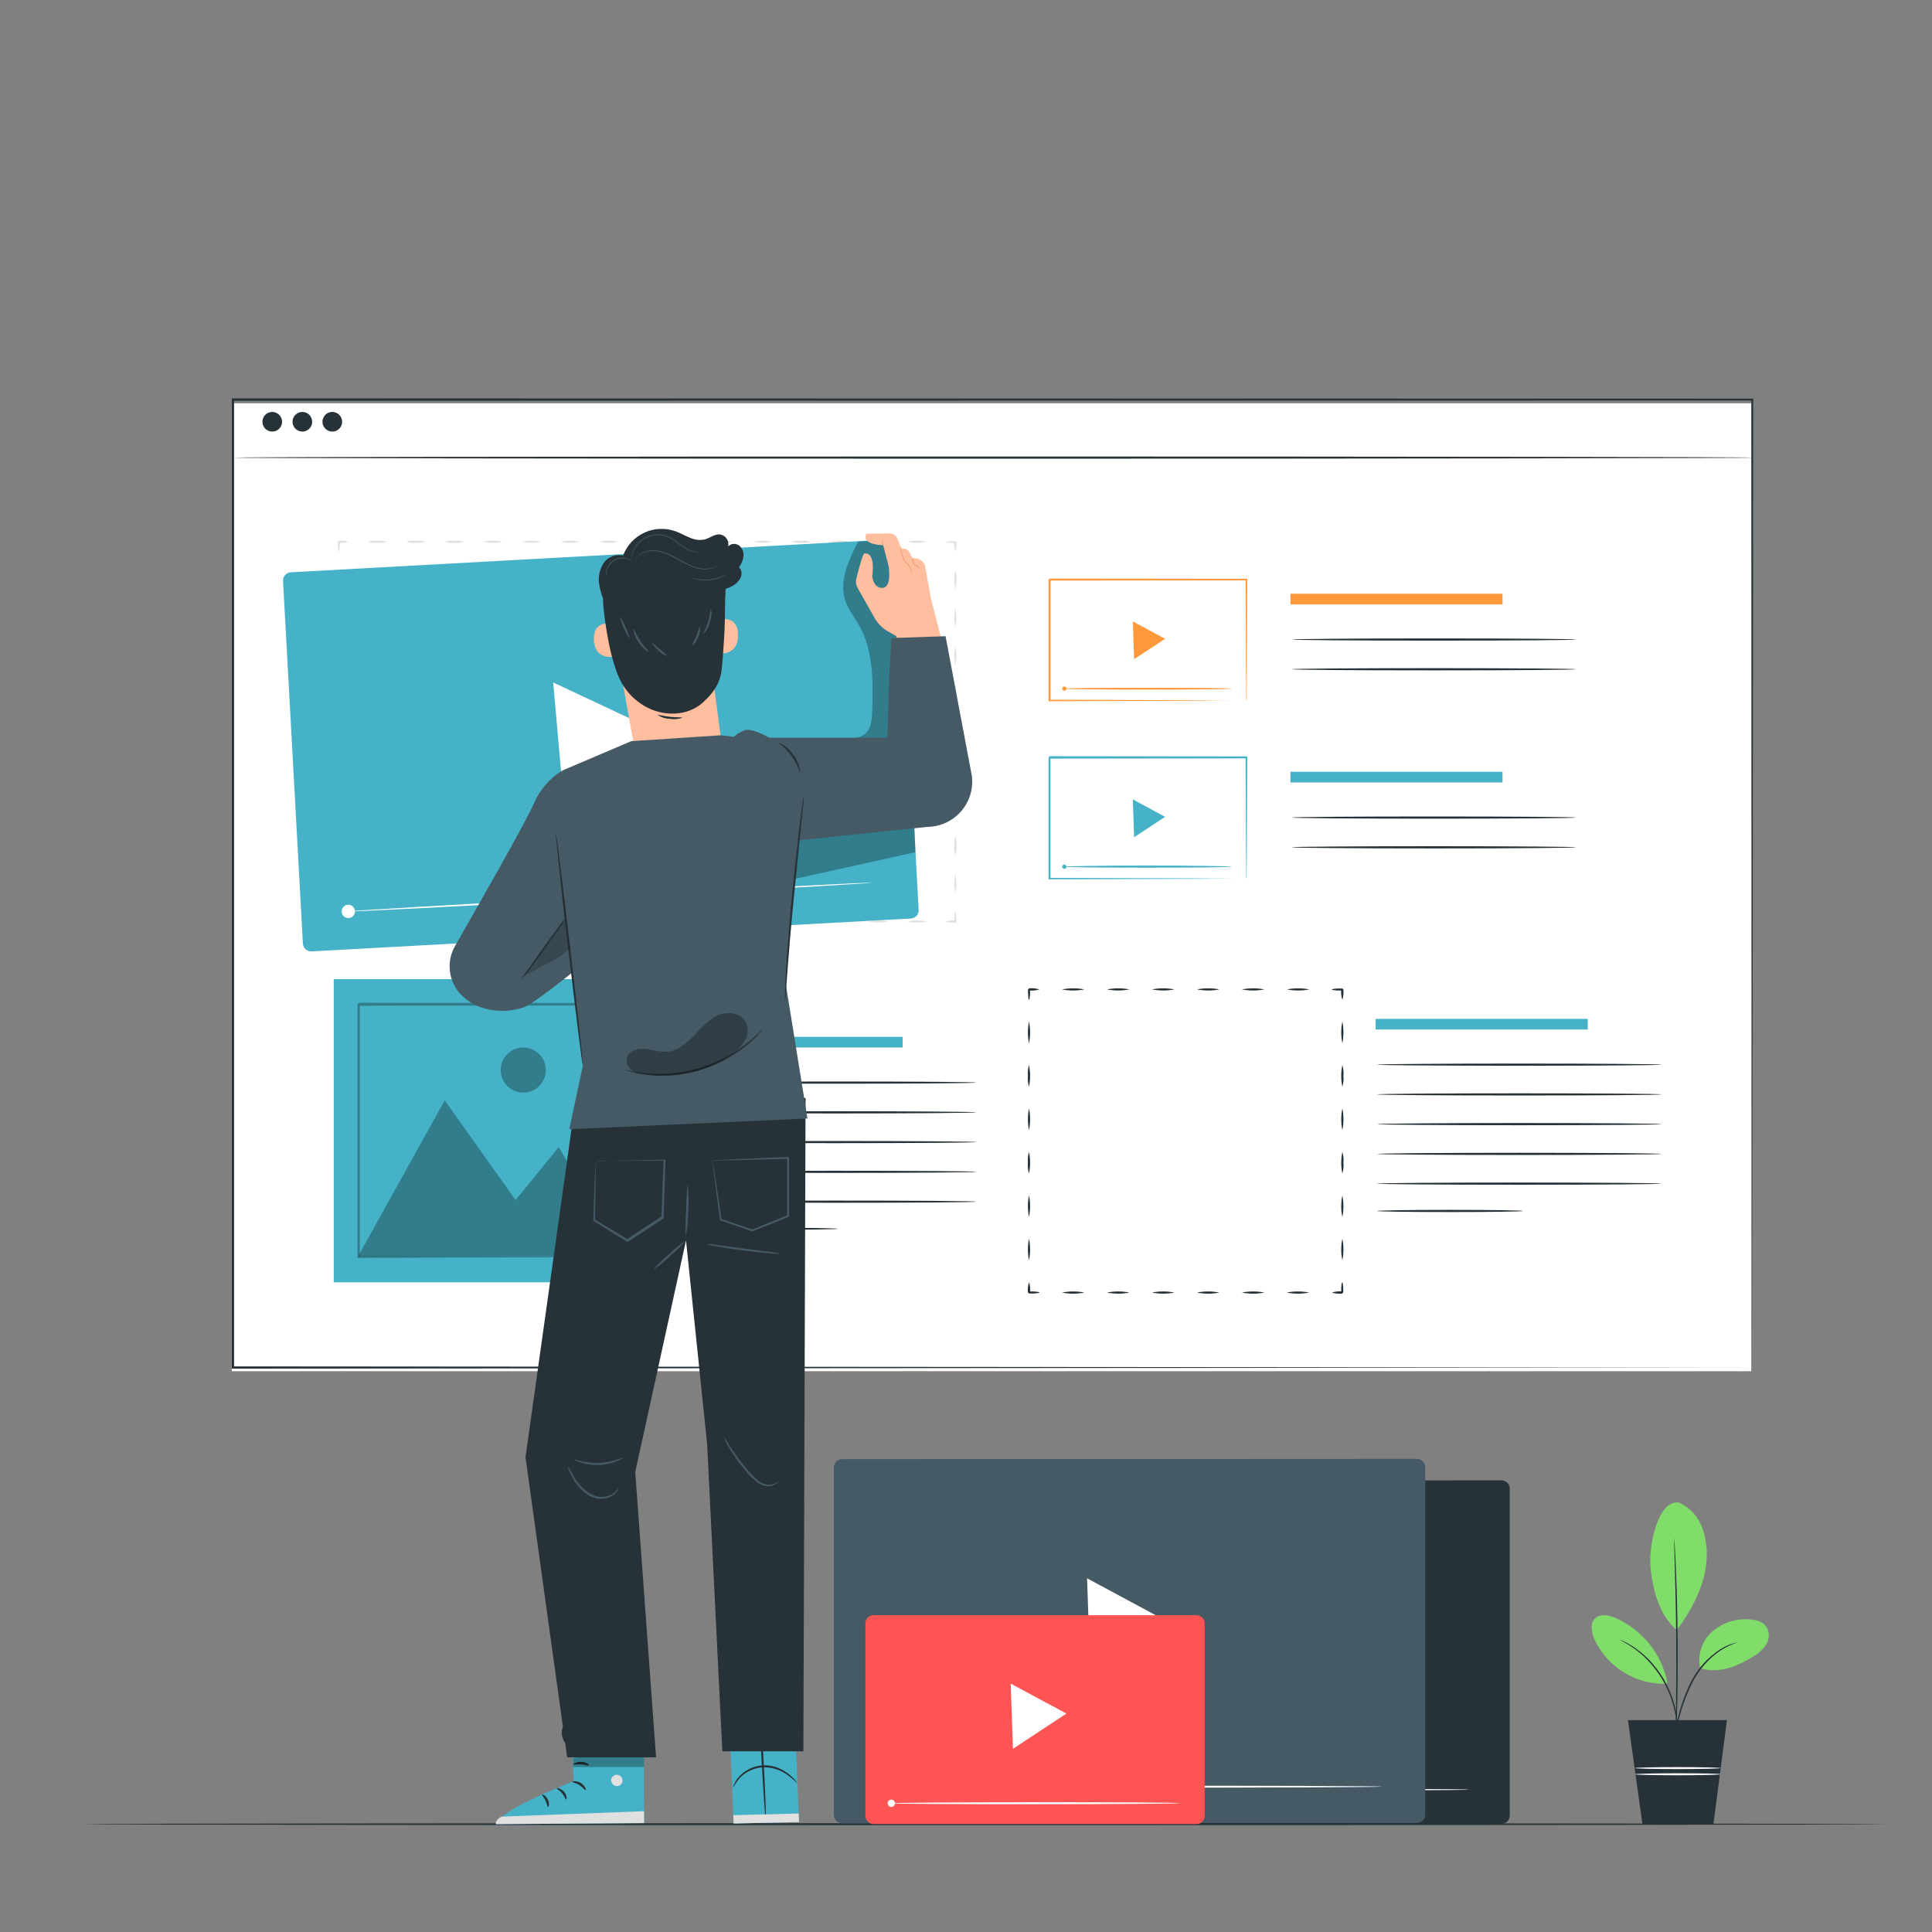 <svg width="436" height="436" viewBox="0 0 436 436" fill="none" xmlns="http://www.w3.org/2000/svg">
<rect x="0" y="0" width="436" height="436" fill="#808080" stroke="none"/>
<path d="M425.641 411.662C425.641 411.793 334.622 411.889 222.369 411.889C110.116 411.889 19.08 411.793 19.08 411.662C19.08 411.531 110.082 411.436 222.369 411.436C334.656 411.436 425.641 411.584 425.641 411.662Z" fill="#263238"/>
<path d="M378.884 339.068C380.128 339.643 381.242 340.463 382.16 341.479C383.079 342.495 383.783 343.686 384.23 344.981C385.108 347.579 385.379 350.344 385.023 353.064C384.491 358.296 381.535 363.659 378.413 367.888C373.94 364.086 372.841 357.363 372.501 353.936C371.961 348.495 374.289 338.327 378.884 339.112" fill="#81DD6A"/>
<path d="M383.68 376.495C383.365 374.998 383.448 373.445 383.923 371.991C384.397 370.537 385.246 369.233 386.383 368.211C387.543 367.212 388.889 366.454 390.344 365.981C391.799 365.508 393.334 365.329 394.859 365.455C396.263 365.542 397.789 365.935 398.609 367.086C398.962 367.645 399.158 368.29 399.176 368.951C399.194 369.612 399.035 370.266 398.713 370.844C398.059 372 397.108 372.96 395.958 373.626C392.156 376.076 388.032 377.742 383.68 376.495Z" fill="#81DD6A"/>
<path d="M376.259 379.546C375.597 376.387 374.19 373.431 372.156 370.925C370.123 368.418 367.521 366.432 364.566 365.132C363.057 364.487 361.078 364.112 359.944 365.254C358.811 366.397 359.125 368.367 359.787 369.876C361.217 372.989 363.535 375.61 366.451 377.408C369.366 379.206 372.749 380.102 376.172 379.982" fill="#81DD6A"/>
<path d="M377.62 392.984C377.641 392.614 377.697 392.246 377.785 391.885C377.907 391.188 378.108 390.141 378.387 388.929C379.052 385.666 380.139 382.503 381.622 379.52C383.143 376.522 385.437 373.984 388.267 372.169C389.129 371.64 390.051 371.215 391.014 370.905C391.274 370.817 391.538 370.744 391.807 370.687C391.9 370.658 391.997 370.64 392.095 370.635C390.805 371.085 389.566 371.67 388.398 372.379C385.655 374.223 383.431 376.739 381.936 379.686C380.465 382.645 379.353 385.768 378.622 388.99L377.916 391.912C377.837 392.274 377.738 392.632 377.62 392.984Z" fill="#263238"/>
<path d="M377.794 346.969C377.835 347.122 377.856 347.281 377.855 347.44C377.855 347.78 377.907 348.233 377.942 348.791C378.021 349.968 378.108 351.669 378.195 353.77C378.378 357.973 378.553 363.79 378.605 370.216C378.657 376.643 378.605 382.424 378.448 386.662C378.387 388.772 378.326 390.473 378.274 391.65C378.274 392.208 378.221 392.662 378.204 393.002C378.198 393.16 378.18 393.317 378.152 393.473C378.141 393.316 378.141 393.158 378.152 393.002C378.152 392.653 378.152 392.208 378.152 391.641C378.152 390.429 378.195 388.738 378.221 386.662C378.274 382.45 378.326 376.643 378.274 370.216C378.221 363.79 378.091 358.008 377.968 353.779C377.907 351.704 377.864 350.012 377.829 348.8C377.829 348.233 377.829 347.788 377.829 347.44C377.802 347.284 377.791 347.126 377.794 346.969Z" fill="#263238"/>
<path d="M365.551 370.016C365.886 370.129 366.21 370.272 366.519 370.443C366.9 370.609 367.267 370.805 367.618 371.027C368.096 371.292 368.559 371.583 369.004 371.899L369.78 372.457C370.051 372.658 370.312 372.893 370.583 373.12C371.15 373.573 371.681 374.123 372.266 374.69C373.463 375.976 374.527 377.382 375.44 378.884C376.318 380.403 377.034 382.011 377.576 383.68C377.81 384.41 378.002 385.152 378.152 385.903C378.213 386.252 378.3 386.592 378.344 386.924C378.387 387.255 378.422 387.569 378.466 387.874C378.553 388.485 378.553 389.034 378.579 389.522C378.606 389.937 378.606 390.354 378.579 390.769C378.575 391.123 378.546 391.475 378.492 391.824C378.405 391.824 378.544 390.307 378.239 387.909C378.195 387.604 378.143 387.29 378.099 386.967C378.056 386.645 377.96 386.313 377.881 385.965C377.751 385.267 377.515 384.543 377.288 383.776C376.218 380.471 374.432 377.443 372.056 374.908C371.49 374.341 370.975 373.783 370.426 373.329C370.155 373.103 369.903 372.867 369.641 372.667L368.891 372.091C366.903 370.687 365.508 370.085 365.551 370.016Z" fill="#263238"/>
<path d="M386.671 411.663H370.652L367.382 388.188H389.723L386.671 411.663Z" fill="#263238"/>
<path d="M388.284 399.01C388.284 399.132 383.924 399.237 378.623 399.237C373.321 399.237 368.961 399.132 368.961 399.01C368.961 398.888 373.321 398.783 378.623 398.783C383.924 398.783 388.284 398.888 388.284 399.01Z" fill="#FAFAFA"/>
<path d="M388.284 400.404C388.284 400.527 383.924 400.631 378.623 400.631C373.321 400.631 368.961 400.527 368.961 400.404C368.961 400.282 373.321 400.178 378.623 400.178C383.924 400.178 388.284 400.247 388.284 400.404Z" fill="#FAFAFA"/>
<path d="M338.851 411.584L216.701 411.637C216.456 411.638 216.214 411.591 215.988 411.498C215.761 411.405 215.555 411.268 215.382 411.096C215.209 410.923 215.071 410.718 214.977 410.492C214.883 410.266 214.835 410.024 214.835 409.779V335.999C214.835 335.755 214.883 335.513 214.977 335.287C215.071 335.061 215.209 334.856 215.382 334.683C215.555 334.51 215.761 334.374 215.988 334.281C216.214 334.188 216.456 334.141 216.701 334.142L338.851 334.081C339.344 334.083 339.817 334.281 340.165 334.631C340.513 334.98 340.708 335.454 340.708 335.947V409.718C340.708 410.212 340.513 410.685 340.165 411.035C339.817 411.384 339.344 411.582 338.851 411.584Z" fill="#263238"/>
<path d="M279.066 365.089L289.399 370.643L279.485 377.175L269.561 383.715L269.151 371.62L268.733 359.525L279.066 365.089Z" fill="white"/>
<path d="M331.613 403.867C331.613 403.998 307.502 404.111 277.767 404.12C248.032 404.128 223.921 404.041 223.921 403.919C223.921 403.797 248.023 403.684 277.767 403.666C307.511 403.649 331.613 403.736 331.613 403.867Z" fill="white"/>
<path d="M225.848 403.919C225.848 404.188 225.768 404.451 225.619 404.675C225.469 404.898 225.257 405.073 225.008 405.176C224.76 405.279 224.486 405.306 224.222 405.253C223.958 405.201 223.716 405.071 223.526 404.881C223.336 404.691 223.206 404.448 223.154 404.184C223.101 403.92 223.128 403.647 223.231 403.398C223.334 403.15 223.508 402.937 223.732 402.788C223.956 402.638 224.219 402.559 224.488 402.559C224.849 402.559 225.195 402.702 225.45 402.957C225.705 403.212 225.848 403.558 225.848 403.919Z" fill="white"/>
<path d="M319.763 411.392L190.044 411.453C189.549 411.453 189.074 411.257 188.724 410.907C188.374 410.557 188.178 410.082 188.178 409.587V331.151C188.178 330.906 188.226 330.664 188.32 330.438C188.414 330.212 188.551 330.007 188.725 329.834C188.898 329.662 189.104 329.525 189.33 329.432C189.557 329.339 189.799 329.292 190.044 329.293L319.763 329.232C320.256 329.232 320.729 329.428 321.079 329.776C321.429 330.124 321.626 330.596 321.629 331.09V409.57C321.619 410.058 321.419 410.523 321.069 410.864C320.72 411.205 320.251 411.395 319.763 411.392Z" fill="#455A64"/>
<path d="M256.272 362.071L267.233 367.957L256.717 374.89L246.201 381.822L245.765 369.004L245.32 356.177L256.272 362.071Z" fill="white"/>
<path d="M311.984 403.187C311.984 403.318 286.426 403.431 254.903 403.44C223.381 403.449 197.813 403.37 197.813 403.239C197.813 403.108 223.372 403.004 254.903 402.986C286.435 402.969 311.984 403.065 311.984 403.187Z" fill="white"/>
<path d="M199.801 403.239C199.801 403.523 199.717 403.801 199.559 404.038C199.401 404.275 199.176 404.459 198.913 404.568C198.65 404.677 198.361 404.705 198.082 404.65C197.803 404.594 197.546 404.457 197.345 404.256C197.144 404.055 197.007 403.798 196.951 403.519C196.896 403.24 196.924 402.951 197.033 402.688C197.142 402.425 197.327 402.2 197.563 402.042C197.8 401.884 198.078 401.8 198.363 401.8C198.744 401.8 199.11 401.951 199.38 402.221C199.65 402.491 199.801 402.857 199.801 403.239Z" fill="white"/>
<path d="M269.998 364.505H197.16C196.129 364.505 195.293 365.34 195.293 366.371V409.779C195.293 410.81 196.129 411.645 197.16 411.645H269.998C271.028 411.645 271.864 410.81 271.864 409.779V366.371C271.864 365.34 271.028 364.505 269.998 364.505Z" fill="#FF5454"/>
<path d="M234.376 383.332L240.664 386.706L234.629 390.683L228.595 394.668L228.342 387.308L228.089 379.948L234.376 383.332Z" fill="white"/>
<path d="M266.344 406.928C266.344 407.05 251.677 407.154 233.592 407.163C215.506 407.172 200.831 407.076 200.831 406.954C200.831 406.832 215.498 406.718 233.592 406.71C251.686 406.701 266.344 406.797 266.344 406.928Z" fill="white"/>
<path d="M201.973 406.953C201.973 407.118 201.924 407.278 201.832 407.415C201.741 407.551 201.611 407.657 201.459 407.72C201.307 407.782 201.14 407.798 200.979 407.765C200.819 407.733 200.671 407.653 200.555 407.536C200.44 407.419 200.362 407.271 200.331 407.11C200.3 406.948 200.317 406.782 200.382 406.63C200.446 406.479 200.553 406.35 200.69 406.26C200.828 406.17 200.989 406.123 201.153 406.125C201.371 406.127 201.58 406.216 201.733 406.371C201.887 406.526 201.973 406.735 201.973 406.953Z" fill="white"/>
<path d="M395.208 91.011H52.312V309.447H395.208V91.011Z" fill="white"/>
<path d="M395.443 308.61C395.443 306.927 395.373 224.226 395.26 90.174L395.443 90.383L52.581 90.444L52.826 90.174C52.826 167.485 52.826 241.352 52.826 308.61L52.599 308.357L395.487 308.61L52.599 308.863H52.32V308.61C52.32 241.352 52.32 167.485 52.32 90.174V89.903H52.599L395.461 89.964H395.652V90.174C395.522 224.226 395.452 306.944 395.443 308.61Z" fill="#263238"/>
<path d="M395.644 103.271C395.644 103.402 318.786 103.516 224.008 103.516C129.231 103.516 52.32 103.402 52.32 103.271C52.32 103.141 129.161 103.019 223.974 103.019C318.786 103.019 395.644 103.132 395.644 103.271Z" fill="#263238"/>
<path d="M63.656 95.179C63.656 95.617 63.526 96.045 63.283 96.409C63.04 96.773 62.694 97.057 62.289 97.225C61.884 97.393 61.439 97.436 61.009 97.351C60.58 97.266 60.185 97.055 59.875 96.745C59.566 96.435 59.355 96.04 59.269 95.611C59.184 95.181 59.227 94.736 59.395 94.331C59.563 93.926 59.847 93.581 60.211 93.337C60.575 93.094 61.003 92.964 61.441 92.964C62.029 92.964 62.592 93.197 63.008 93.613C63.423 94.028 63.656 94.591 63.656 95.179Z" fill="#263238"/>
<path d="M70.449 95.179C70.449 95.617 70.319 96.045 70.076 96.409C69.833 96.773 69.487 97.057 69.082 97.225C68.677 97.393 68.232 97.436 67.802 97.351C67.373 97.266 66.978 97.055 66.668 96.745C66.359 96.435 66.148 96.04 66.062 95.611C65.977 95.181 66.02 94.736 66.188 94.331C66.356 93.926 66.64 93.581 67.004 93.337C67.368 93.094 67.796 92.964 68.234 92.964C68.525 92.964 68.813 93.021 69.082 93.132C69.351 93.244 69.595 93.407 69.801 93.613C70.006 93.818 70.169 94.062 70.281 94.331C70.392 94.6 70.449 94.888 70.449 95.179Z" fill="#263238"/>
<path d="M77.207 95.179C77.207 95.617 77.077 96.045 76.834 96.409C76.591 96.773 76.245 97.057 75.84 97.225C75.435 97.393 74.99 97.436 74.56 97.351C74.13 97.266 73.736 97.055 73.426 96.745C73.116 96.435 72.905 96.04 72.82 95.611C72.734 95.181 72.778 94.736 72.946 94.331C73.114 93.926 73.397 93.581 73.762 93.337C74.126 93.094 74.554 92.964 74.992 92.964C75.58 92.964 76.143 93.197 76.558 93.613C76.974 94.028 77.207 94.591 77.207 95.179Z" fill="#263238"/>
<path d="M146.025 220.965H75.315V289.382H146.025V220.965Z" fill="#46B2C8"/>
<g opacity="0.3">
<path d="M80.8 283.531L100.359 248.319L116.36 270.826L126.083 258.871L140.549 283.531H80.8Z" fill="black"/>
</g>
<g opacity="0.3">
<path d="M123.179 241.474C123.181 242.482 122.884 243.467 122.325 244.306C121.767 245.145 120.972 245.799 120.041 246.185C119.111 246.572 118.087 246.674 117.098 246.479C116.11 246.283 115.202 245.799 114.489 245.087C113.776 244.375 113.29 243.468 113.093 242.48C112.895 241.492 112.996 240.467 113.381 239.536C113.766 238.605 114.419 237.809 115.256 237.249C116.094 236.69 117.079 236.391 118.087 236.391C119.435 236.393 120.728 236.929 121.682 237.882C122.636 238.834 123.174 240.126 123.179 241.474Z" fill="black"/>
</g>
<g opacity="0.3">
<path d="M140.549 283.714C140.536 283.622 140.536 283.528 140.549 283.435C140.549 283.235 140.549 282.973 140.549 282.642C140.549 281.909 140.549 280.898 140.549 279.564C140.549 276.852 140.549 272.928 140.471 267.94C140.471 257.947 140.384 243.716 140.323 226.633L140.619 226.921L80.87 226.973L81.201 226.642V242.006C81.201 247.029 81.201 251.956 81.201 256.743C81.201 266.335 81.201 275.387 81.201 283.714L80.913 283.426L124.112 283.575L136.32 283.653H139.555H140.427H140.724C140.637 283.666 140.549 283.666 140.462 283.653H139.651H136.477L124.356 283.732L80.974 283.88H80.678V283.583C80.678 275.256 80.678 266.196 80.678 256.612C80.678 251.825 80.678 246.898 80.678 241.876V226.642L81.018 226.302L140.767 226.345H141.055V226.633C140.994 243.794 140.942 258.086 140.907 268.123C140.907 273.085 140.846 276.982 140.828 279.677C140.828 280.976 140.828 281.988 140.828 282.703C140.828 283.025 140.828 283.27 140.828 283.47C140.742 283.559 140.649 283.641 140.549 283.714Z" fill="black"/>
</g>
<path d="M203.7 233.983H155.835V236.39H203.7V233.983Z" fill="#46B2C8"/>
<path d="M220.337 244.309C220.337 244.448 205.958 244.561 188.23 244.561C170.502 244.561 156.123 244.448 156.123 244.309C156.123 244.169 170.494 244.064 188.23 244.064C205.967 244.064 220.337 244.16 220.337 244.309Z" fill="#263238"/>
<path d="M220.337 251.022C220.337 251.162 205.958 251.275 188.23 251.275C170.503 251.275 156.088 251.136 156.088 251.022C156.088 250.909 170.459 250.778 188.195 250.778C205.932 250.778 220.337 250.892 220.337 251.022Z" fill="#263238"/>
<path d="M220.337 257.737C220.337 257.877 205.958 257.981 188.23 257.981C170.502 257.981 156.123 257.877 156.123 257.737C156.123 257.598 170.494 257.493 188.23 257.493C205.967 257.493 220.337 257.598 220.337 257.737Z" fill="#263238"/>
<path d="M220.337 264.451C220.337 264.582 205.958 264.695 188.23 264.695C170.502 264.695 156.123 264.582 156.123 264.451C156.123 264.32 170.494 264.207 188.23 264.207C205.967 264.207 220.337 264.312 220.337 264.451Z" fill="#263238"/>
<path d="M220.337 271.192C220.337 271.323 205.958 271.436 188.23 271.436C170.503 271.436 156.088 271.297 156.088 271.192C156.088 271.088 170.459 270.939 188.195 270.939C205.932 270.939 220.337 271.027 220.337 271.192Z" fill="#263238"/>
<path d="M189.102 277.296C189.102 277.427 181.716 277.54 172.613 277.54C163.509 277.54 156.088 277.462 156.088 277.296C156.088 277.13 163.474 277.043 172.578 277.043C181.682 277.043 189.102 277.191 189.102 277.296Z" fill="#263238"/>
<path d="M358.314 229.929H310.45V232.335H358.314V229.929Z" fill="#46B2C8"/>
<path d="M374.96 240.263C374.96 240.402 360.581 240.507 342.853 240.507C325.125 240.507 310.746 240.402 310.746 240.263C310.746 240.123 325.117 240.019 342.853 240.019C360.59 240.019 374.96 240.123 374.96 240.263Z" fill="#263238"/>
<path d="M374.96 246.977C374.96 247.116 360.581 247.221 342.853 247.221C325.125 247.221 310.746 247.116 310.746 246.977C310.746 246.837 325.117 246.732 342.853 246.732C360.59 246.732 374.96 246.837 374.96 246.977Z" fill="#263238"/>
<path d="M374.96 253.691C374.96 253.822 360.581 253.935 342.853 253.935C325.125 253.935 310.746 253.822 310.746 253.691C310.746 253.561 325.117 253.438 342.853 253.438C360.59 253.438 374.96 253.552 374.96 253.691Z" fill="#263238"/>
<path d="M374.96 260.405C374.96 260.536 360.581 260.649 342.853 260.649C325.125 260.649 310.746 260.536 310.746 260.405C310.746 260.274 325.117 260.152 342.853 260.152C360.59 260.152 374.96 260.266 374.96 260.405Z" fill="#263238"/>
<path d="M374.96 267.111C374.96 267.251 360.581 267.364 342.853 267.364C325.125 267.364 310.746 267.251 310.746 267.111C310.746 266.972 325.117 266.867 342.853 266.867C360.59 266.867 374.96 266.981 374.96 267.111Z" fill="#263238"/>
<path d="M343.716 273.285C343.716 273.416 336.331 273.529 327.227 273.529C318.123 273.529 310.737 273.416 310.737 273.285C310.737 273.154 318.123 273.032 327.227 273.032C336.331 273.032 343.716 273.146 343.716 273.285Z" fill="#263238"/>
<path d="M300.561 291.692C301.328 291.454 302.134 291.371 302.933 291.448C302.436 291.945 302.793 291.588 302.68 291.692V291.248V290.803C302.68 290.518 302.697 290.265 302.732 290.044C302.776 289.617 302.837 289.355 302.907 289.355C302.976 289.355 303.038 289.617 303.081 290.044C303.081 290.265 303.099 290.518 303.133 290.803V291.675L302.889 291.928C302.105 292.01 301.313 291.93 300.561 291.692Z" fill="#263238"/>
<path d="M290.376 291.692C292.052 291.367 293.775 291.367 295.452 291.692C293.777 292.029 292.051 292.029 290.376 291.692Z" fill="#263238"/>
<path d="M280.261 291.692C281.937 291.367 283.66 291.367 285.336 291.692C283.661 292.029 281.936 292.029 280.261 291.692Z" fill="#263238"/>
<path d="M270.111 291.692C271.787 291.367 273.51 291.367 275.186 291.692C273.511 292.029 271.786 292.029 270.111 291.692Z" fill="#263238"/>
<path d="M259.961 291.692C261.637 291.367 263.36 291.367 265.036 291.692C263.361 292.029 261.636 292.029 259.961 291.692Z" fill="#263238"/>
<path d="M249.811 291.692C251.487 291.367 253.21 291.367 254.886 291.692C253.211 292.029 251.486 292.029 249.811 291.692Z" fill="#263238"/>
<path d="M239.661 291.692C241.337 291.367 243.06 291.367 244.736 291.692C243.061 292.029 241.336 292.029 239.661 291.692Z" fill="#263238"/>
<path d="M232.214 289.33C232.462 290.091 232.548 290.896 232.467 291.693L232.214 291.449H233.138L233.897 291.501C234.324 291.554 234.586 291.615 234.586 291.676C234.586 291.737 234.324 291.807 233.897 291.859L233.138 291.911H232.214C232.109 291.798 232.467 292.155 231.97 291.658C231.897 290.874 231.98 290.083 232.214 289.33Z" fill="#263238"/>
<path d="M232.214 279.528C232.551 281.144 232.551 282.813 232.214 284.429C231.888 282.812 231.888 281.146 232.214 279.528Z" fill="#263238"/>
<path d="M232.214 269.736C232.551 271.352 232.551 273.021 232.214 274.637C231.888 273.02 231.888 271.354 232.214 269.736Z" fill="#263238"/>
<path d="M232.214 259.943C232.551 261.557 232.551 263.222 232.214 264.835C231.976 264.042 231.893 263.21 231.97 262.385C231.893 261.563 231.976 260.734 232.214 259.943Z" fill="#263238"/>
<path d="M232.214 250.142C232.551 251.758 232.551 253.426 232.214 255.042C231.888 253.425 231.888 251.759 232.214 250.142Z" fill="#263238"/>
<path d="M232.214 240.35C232.551 241.963 232.551 243.628 232.214 245.242C231.976 244.451 231.893 243.622 231.97 242.8C231.893 241.975 231.976 241.143 232.214 240.35Z" fill="#263238"/>
<path d="M232.214 230.548C232.551 232.164 232.551 233.832 232.214 235.448C231.888 233.831 231.888 232.165 232.214 230.548Z" fill="#263238"/>
<path d="M234.568 223.285C233.803 223.527 232.995 223.611 232.196 223.529L232.449 223.285V223.738V224.183C232.449 224.462 232.449 224.724 232.397 224.933C232.353 225.36 232.292 225.631 232.223 225.631C232.153 225.631 232.092 225.36 232.048 224.933C232.048 224.724 232.048 224.462 231.996 224.183C231.944 223.904 231.996 223.878 231.996 223.738V223.285L232.24 223.041C233.025 222.965 233.816 223.048 234.568 223.285Z" fill="#263238"/>
<path d="M244.736 223.284C243.06 223.61 241.337 223.61 239.661 223.284C241.337 222.959 243.06 222.959 244.736 223.284Z" fill="#263238"/>
<path d="M254.886 223.284C253.21 223.61 251.487 223.61 249.811 223.284C251.487 222.959 253.21 222.959 254.886 223.284Z" fill="#263238"/>
<path d="M265.036 223.284C263.36 223.61 261.637 223.61 259.961 223.284C261.637 222.959 263.36 222.959 265.036 223.284Z" fill="#263238"/>
<path d="M275.186 223.284C273.51 223.61 271.787 223.61 270.111 223.284C271.787 222.959 273.51 222.959 275.186 223.284Z" fill="#263238"/>
<path d="M285.336 223.284C283.66 223.61 281.937 223.61 280.261 223.284C281.937 222.959 283.66 222.959 285.336 223.284Z" fill="#263238"/>
<path d="M295.486 223.284C293.81 223.61 292.087 223.61 290.411 223.284C292.087 222.959 293.81 222.959 295.486 223.284Z" fill="#263238"/>
<path d="M302.933 225.656C302.685 224.892 302.599 224.084 302.68 223.284L302.933 223.529H302.453H302.009C301.721 223.529 301.468 223.529 301.25 223.476C300.823 223.433 300.561 223.372 300.561 223.302C300.561 223.232 300.823 223.171 301.25 223.128C301.471 223.128 301.724 223.11 302.009 223.075H302.453H302.933L303.177 223.319C303.248 224.107 303.165 224.9 302.933 225.656Z" fill="#263238"/>
<path d="M302.933 235.44C302.596 233.824 302.596 232.155 302.933 230.539C303.259 232.156 303.259 233.822 302.933 235.44Z" fill="#263238"/>
<path d="M302.933 245.242C302.596 243.628 302.596 241.963 302.933 240.35C303.171 241.143 303.254 241.975 303.177 242.8C303.254 243.622 303.171 244.451 302.933 245.242Z" fill="#263238"/>
<path d="M302.933 255.042C302.596 253.426 302.596 251.758 302.933 250.142C303.259 251.759 303.259 253.425 302.933 255.042Z" fill="#263238"/>
<path d="M302.933 264.835C302.596 263.222 302.596 261.557 302.933 259.943C303.171 260.734 303.254 261.563 303.177 262.385C303.254 263.21 303.171 264.042 302.933 264.835Z" fill="#263238"/>
<path d="M302.933 274.68C302.596 273.064 302.596 271.395 302.933 269.779C303.259 271.397 303.259 273.063 302.933 274.68Z" fill="#263238"/>
<path d="M302.933 284.429C302.596 282.813 302.596 281.144 302.933 279.528C303.259 281.146 303.259 282.812 302.933 284.429Z" fill="#263238"/>
<path d="M281.229 158.146C281.229 158.146 281.229 157.963 281.229 157.632C281.229 157.3 281.229 156.76 281.229 156.184C281.229 154.902 281.229 153.054 281.185 150.69C281.185 145.938 281.124 139.119 281.089 130.791L281.264 130.966L236.844 131.018C236.792 131.062 237.271 130.591 237.062 130.791V144.935C237.062 149.513 237.062 153.926 237.062 158.129L236.844 157.919L268.777 158.024L277.959 158.085H280.409H281.046C281.121 158.078 281.197 158.078 281.272 158.085H280.461H278.046L268.916 158.146L236.844 158.251H236.635V158.033C236.635 153.83 236.635 149.417 236.635 144.839V137.863C236.635 136.686 236.635 135.491 236.635 134.297V130.8C236.434 131.001 236.914 130.521 236.87 130.573L281.29 130.617H281.473V130.8C281.429 139.18 281.394 146.025 281.377 150.812C281.377 153.158 281.377 154.989 281.333 156.262C281.333 156.873 281.333 157.344 281.333 157.684C281.333 158.024 281.229 158.146 281.229 158.146Z" fill="#FF993C"/>
<path d="M259.289 142.197L262.934 144.159L259.438 146.461L255.932 148.764L255.793 144.499L255.645 140.235L259.289 142.197Z" fill="#FF993C"/>
<path d="M278.02 155.408C278.02 155.538 269.51 155.634 259.019 155.634C248.529 155.634 240.01 155.538 240.01 155.408C240.01 155.277 248.52 155.216 258.984 155.216C269.448 155.216 278.02 155.286 278.02 155.408Z" fill="#FF993C"/>
<path d="M240.193 155.888C240.457 155.888 240.672 155.673 240.672 155.408C240.672 155.143 240.457 154.929 240.193 154.929C239.928 154.929 239.713 155.143 239.713 155.408C239.713 155.673 239.928 155.888 240.193 155.888Z" fill="#FF993C"/>
<path d="M339.077 133.991H291.213V136.398H339.077V133.991Z" fill="#FF993C"/>
<path d="M355.715 144.325C355.715 144.456 341.345 144.569 323.617 144.569C305.889 144.569 291.51 144.456 291.51 144.325C291.51 144.194 305.88 144.072 323.617 144.072C341.353 144.072 355.715 144.186 355.715 144.325Z" fill="#263238"/>
<path d="M355.715 151.03C355.715 151.17 341.345 151.283 323.617 151.283C305.889 151.283 291.51 151.17 291.51 151.03C291.51 150.891 305.88 150.786 323.617 150.786C341.353 150.786 355.715 150.899 355.715 151.03Z" fill="#263238"/>
<path d="M281.229 198.319C281.229 198.319 281.229 198.145 281.229 197.813C281.229 197.482 281.229 196.985 281.229 196.366C281.229 195.084 281.229 193.235 281.185 190.872C281.185 186.12 281.124 179.301 281.089 170.973L281.264 171.148L236.844 171.2C236.792 171.2 237.271 170.764 237.062 170.973V185.126C237.062 189.704 237.062 194.116 237.062 198.319L236.844 198.11L268.777 198.214L277.959 198.276H280.409H281.046H281.272C281.272 198.276 281.211 198.276 281.072 198.276H280.461H278.046L268.916 198.337L236.844 198.432H236.635V198.214C236.635 194.011 236.635 189.599 236.635 185.021V178.045C236.635 176.859 236.635 175.673 236.635 174.479V170.886C236.434 171.087 236.914 170.607 236.87 170.659L281.29 170.703H281.473V170.886C281.429 179.266 281.394 186.111 281.377 190.89C281.377 193.235 281.377 195.075 281.333 196.348C281.333 196.959 281.333 197.421 281.333 197.761C281.31 197.949 281.275 198.135 281.229 198.319Z" fill="#46B2C8"/>
<path d="M259.289 182.37L262.934 184.332L259.438 186.643L255.932 188.945L255.793 184.681L255.645 180.408L259.289 182.37Z" fill="#46B2C8"/>
<path d="M278.02 195.59C278.02 195.712 269.51 195.816 259.019 195.816C248.529 195.816 240.01 195.712 240.01 195.59C240.01 195.468 248.52 195.328 258.984 195.328C269.448 195.328 278.02 195.468 278.02 195.59Z" fill="#46B2C8"/>
<path d="M240.193 196.07C240.457 196.07 240.672 195.855 240.672 195.59C240.672 195.325 240.457 195.11 240.193 195.11C239.928 195.11 239.713 195.325 239.713 195.59C239.713 195.855 239.928 196.07 240.193 196.07Z" fill="#46B2C8"/>
<path d="M339.077 174.174H291.213V176.581H339.077V174.174Z" fill="#46B2C8"/>
<path d="M355.715 184.498C355.715 184.638 341.345 184.751 323.617 184.751C305.889 184.751 291.51 184.638 291.51 184.498C291.51 184.359 305.88 184.254 323.617 184.254C341.353 184.254 355.715 184.367 355.715 184.498Z" fill="#263238"/>
<path d="M355.715 191.212C355.715 191.351 341.345 191.465 323.617 191.465C305.889 191.465 291.51 191.351 291.51 191.212C291.51 191.072 305.88 190.968 323.617 190.968C341.353 190.968 355.715 191.081 355.715 191.212Z" fill="#263238"/>
<path d="M213.439 207.955C214.144 207.734 214.885 207.656 215.619 207.728L215.393 207.955V207.536V207.126C215.393 206.865 215.393 206.629 215.436 206.429C215.436 206.036 215.532 205.792 215.602 205.792C215.672 205.792 215.715 206.036 215.759 206.429C215.759 206.629 215.759 206.865 215.811 207.126V207.998L215.585 208.225C214.859 208.282 214.129 208.19 213.439 207.955Z" fill="#E0E0E0"/>
<path d="M204.737 207.954C206.175 207.651 207.66 207.651 209.097 207.954C207.66 208.258 206.175 208.258 204.737 207.954Z" fill="#E0E0E0"/>
<path d="M196.043 207.954C197.481 207.649 198.966 207.649 200.403 207.954C198.966 208.259 197.481 208.259 196.043 207.954Z" fill="#E0E0E0"/>
<path d="M187.341 207.954C188.778 207.651 190.263 207.651 191.701 207.954C190.263 208.258 188.778 208.258 187.341 207.954Z" fill="#E0E0E0"/>
<path d="M178.647 207.955C179.348 207.733 180.087 207.656 180.818 207.728C181.553 207.657 182.294 207.734 182.998 207.955C182.295 208.181 181.553 208.258 180.818 208.182C180.087 208.26 179.347 208.182 178.647 207.955Z" fill="#E0E0E0"/>
<path d="M169.944 207.954C171.382 207.651 172.867 207.651 174.304 207.954C172.867 208.258 171.382 208.258 169.944 207.954Z" fill="#E0E0E0"/>
<path d="M161.25 207.954C162.688 207.651 164.173 207.651 165.61 207.954C164.173 208.258 162.688 208.258 161.25 207.954Z" fill="#E0E0E0"/>
<path d="M152.548 207.955C153.252 207.734 153.993 207.657 154.728 207.728C155.459 207.656 156.198 207.733 156.899 207.955C156.199 208.182 155.46 208.26 154.728 208.182C153.993 208.258 153.251 208.181 152.548 207.955Z" fill="#E0E0E0"/>
<path d="M143.88 207.954C145.318 207.651 146.803 207.651 148.24 207.954C146.803 208.258 145.318 208.258 143.88 207.954Z" fill="#E0E0E0"/>
<path d="M135.16 207.954C136.598 207.649 138.083 207.649 139.52 207.954C138.083 208.259 136.598 208.259 135.16 207.954Z" fill="#E0E0E0"/>
<path d="M126.44 207.954C127.878 207.651 129.363 207.651 130.8 207.954C129.363 208.258 127.878 208.258 126.44 207.954Z" fill="#E0E0E0"/>
<path d="M117.764 207.954C119.201 207.649 120.686 207.649 122.124 207.954C120.686 208.259 119.201 208.259 117.764 207.954Z" fill="#E0E0E0"/>
<path d="M109.062 207.954C110.499 207.651 111.984 207.651 113.422 207.954C111.984 208.258 110.499 208.258 109.062 207.954Z" fill="#E0E0E0"/>
<path d="M100.368 207.955C101.069 207.733 101.807 207.656 102.539 207.728C103.271 207.656 104.009 207.733 104.71 207.955C104.01 208.182 103.271 208.26 102.539 208.182C101.807 208.26 101.067 208.182 100.368 207.955Z" fill="#E0E0E0"/>
<path d="M91.665 207.955C92.369 207.734 93.111 207.657 93.845 207.728C94.577 207.657 95.315 207.734 96.016 207.955C95.316 208.18 94.577 208.257 93.845 208.181C93.111 208.258 92.368 208.181 91.665 207.955Z" fill="#E0E0E0"/>
<path d="M82.971 207.955C83.672 207.733 84.411 207.656 85.142 207.728C85.877 207.657 86.618 207.734 87.323 207.955C86.619 208.181 85.877 208.258 85.142 208.182C84.411 208.26 83.671 208.182 82.971 207.955Z" fill="#E0E0E0"/>
<path d="M76.44 205.792C76.661 206.496 76.738 207.237 76.666 207.972L76.44 207.745H77.312C77.573 207.745 77.809 207.745 78.009 207.798C78.402 207.798 78.646 207.894 78.646 207.955C78.646 208.016 78.402 208.077 78.009 208.12L77.312 208.164H76.902H76.466L76.239 207.937C76.164 207.216 76.232 206.487 76.44 205.792Z" fill="#E0E0E0"/>
<path d="M76.44 197.212C76.742 198.623 76.742 200.082 76.44 201.493C76.137 200.082 76.137 198.623 76.44 197.212Z" fill="#E0E0E0"/>
<path d="M76.44 188.657C76.742 190.068 76.742 191.528 76.44 192.939C76.137 191.528 76.137 190.068 76.44 188.657Z" fill="#E0E0E0"/>
<path d="M76.44 180.095C76.742 181.506 76.742 182.965 76.44 184.376C76.137 182.965 76.137 181.506 76.44 180.095Z" fill="#E0E0E0"/>
<path d="M76.44 171.531C76.742 172.942 76.742 174.402 76.44 175.813C76.137 174.402 76.137 172.942 76.44 171.531Z" fill="#E0E0E0"/>
<path d="M76.44 162.968C76.742 164.379 76.742 165.838 76.44 167.249C76.137 165.838 76.137 164.379 76.44 162.968Z" fill="#E0E0E0"/>
<path d="M76.44 154.414C76.742 155.822 76.742 157.279 76.44 158.687C76.137 157.279 76.137 155.822 76.44 154.414Z" fill="#E0E0E0"/>
<path d="M76.44 145.851C76.742 147.262 76.742 148.721 76.44 150.132C76.137 148.721 76.137 147.262 76.44 145.851Z" fill="#E0E0E0"/>
<path d="M76.44 137.288C76.742 138.699 76.742 140.158 76.44 141.57C76.137 140.158 76.137 138.699 76.44 137.288Z" fill="#E0E0E0"/>
<path d="M76.44 128.725C76.742 130.136 76.742 131.595 76.44 133.006C76.137 131.595 76.137 130.136 76.44 128.725Z" fill="#E0E0E0"/>
<path d="M78.62 122.263C77.918 122.495 77.175 122.575 76.44 122.498C76.893 122.036 76.562 122.368 76.667 122.272V122.699C76.667 122.83 76.667 122.961 76.667 123.109C76.667 123.257 76.667 123.606 76.614 123.798C76.614 124.19 76.518 124.434 76.457 124.434C76.396 124.434 76.335 124.19 76.3 123.798C76.3 123.606 76.3 123.37 76.248 123.109V122.237C76.353 122.132 76.021 122.455 76.475 122.001C77.2 121.946 77.929 122.035 78.62 122.263Z" fill="#E0E0E0"/>
<path d="M87.323 122.264C86.621 122.495 85.878 122.575 85.142 122.499C84.41 122.576 83.67 122.495 82.971 122.264C83.672 122.042 84.411 121.965 85.142 122.037C85.877 121.965 86.618 122.043 87.323 122.264Z" fill="#E0E0E0"/>
<path d="M96.016 122.263C95.317 122.494 94.577 122.574 93.845 122.499C93.11 122.575 92.367 122.495 91.665 122.263C92.369 122.042 93.111 121.965 93.845 122.037C94.577 121.966 95.315 122.043 96.016 122.263Z" fill="#E0E0E0"/>
<path d="M104.71 122.264C104.011 122.495 103.271 122.576 102.539 122.499C101.807 122.576 101.066 122.495 100.368 122.264C101.069 122.042 101.807 121.965 102.539 122.037C103.271 121.965 104.009 122.042 104.71 122.264Z" fill="#E0E0E0"/>
<path d="M113.413 122.263C111.976 122.578 110.489 122.578 109.053 122.263C110.49 121.959 111.975 121.959 113.413 122.263Z" fill="#E0E0E0"/>
<path d="M122.08 122.263C120.644 122.579 119.156 122.579 117.72 122.263C119.158 121.958 120.643 121.958 122.08 122.263Z" fill="#E0E0E0"/>
<path d="M130.8 122.263C129.364 122.578 127.877 122.578 126.44 122.263C127.878 121.959 129.363 121.959 130.8 122.263Z" fill="#E0E0E0"/>
<path d="M139.52 122.263C138.084 122.579 136.596 122.579 135.16 122.263C136.598 121.958 138.083 121.958 139.52 122.263Z" fill="#E0E0E0"/>
<path d="M148.24 122.263C146.804 122.578 145.317 122.578 143.88 122.263C145.318 121.959 146.803 121.959 148.24 122.263Z" fill="#E0E0E0"/>
<path d="M156.899 122.264C156.2 122.495 155.46 122.576 154.728 122.499C153.993 122.575 153.25 122.495 152.548 122.264C153.252 122.043 153.993 121.965 154.728 122.037C155.459 121.965 156.198 122.042 156.899 122.264Z" fill="#E0E0E0"/>
<path d="M165.602 122.263C164.165 122.578 162.678 122.578 161.242 122.263C162.679 121.959 164.164 121.959 165.602 122.263Z" fill="#E0E0E0"/>
<path d="M174.296 122.263C172.859 122.578 171.372 122.578 169.936 122.263C171.373 121.959 172.858 121.959 174.296 122.263Z" fill="#E0E0E0"/>
<path d="M182.998 122.264C182.296 122.495 181.553 122.575 180.818 122.499C180.086 122.576 179.346 122.495 178.647 122.264C179.348 122.042 180.087 121.965 180.818 122.037C181.553 121.965 182.294 122.043 182.998 122.264Z" fill="#E0E0E0"/>
<path d="M191.692 122.263C190.256 122.578 188.768 122.578 187.332 122.263C188.77 121.959 190.255 121.959 191.692 122.263Z" fill="#E0E0E0"/>
<path d="M200.386 122.263C198.95 122.579 197.462 122.579 196.026 122.263C197.463 121.958 198.949 121.958 200.386 122.263Z" fill="#E0E0E0"/>
<path d="M209.089 122.263C207.652 122.578 206.165 122.578 204.729 122.263C206.166 121.959 207.651 121.959 209.089 122.263Z" fill="#E0E0E0"/>
<path d="M215.619 124.443C215.393 123.74 215.315 122.998 215.393 122.263C215.846 122.716 215.515 122.394 215.619 122.498H215.175H214.765H214.076C213.684 122.455 213.439 122.403 213.439 122.333C213.439 122.263 213.684 122.219 214.076 122.176L214.765 122.124H215.637C215.733 122.228 215.41 121.897 215.864 122.35C215.919 123.057 215.836 123.768 215.619 124.443Z" fill="#E0E0E0"/>
<path d="M215.62 133.006C215.317 131.595 215.317 130.136 215.62 128.725C215.922 130.136 215.922 131.595 215.62 133.006Z" fill="#E0E0E0"/>
<path d="M215.62 141.57C215.317 140.158 215.317 138.699 215.62 137.288C215.922 138.699 215.922 140.158 215.62 141.57Z" fill="#E0E0E0"/>
<path d="M215.62 150.132C215.317 148.721 215.317 147.262 215.62 145.851C215.922 147.262 215.922 148.721 215.62 150.132Z" fill="#E0E0E0"/>
<path d="M215.62 158.704C215.317 157.296 215.317 155.84 215.62 154.432C215.922 155.84 215.922 157.296 215.62 158.704Z" fill="#E0E0E0"/>
<path d="M215.62 167.249C215.317 165.838 215.317 164.379 215.62 162.968C215.922 164.379 215.922 165.838 215.62 167.249Z" fill="#E0E0E0"/>
<path d="M215.62 175.813C215.317 174.402 215.317 172.942 215.62 171.531C215.922 172.942 215.922 174.402 215.62 175.813Z" fill="#E0E0E0"/>
<path d="M215.62 184.376C215.317 182.965 215.317 181.506 215.62 180.095C215.922 181.506 215.922 182.965 215.62 184.376Z" fill="#E0E0E0"/>
<path d="M215.62 192.939C215.394 192.248 215.317 191.517 215.393 190.794C215.316 190.073 215.393 189.345 215.62 188.657C215.842 189.346 215.92 190.073 215.847 190.794C215.918 191.517 215.841 192.247 215.62 192.939Z" fill="#E0E0E0"/>
<path d="M215.62 201.493C215.317 200.082 215.317 198.623 215.62 197.212C215.922 198.623 215.922 200.082 215.62 201.493Z" fill="#E0E0E0"/>
<path d="M205.574 207.283L70.318 214.704C69.828 214.73 69.346 214.562 68.979 214.235C68.612 213.909 68.388 213.45 68.356 212.96L63.874 131.114C63.846 130.623 64.013 130.14 64.34 129.772C64.667 129.404 65.127 129.181 65.618 129.152L200.865 121.731C201.356 121.705 201.838 121.873 202.205 122.2C202.572 122.526 202.796 122.985 202.827 123.475L207.318 205.312C207.334 205.556 207.301 205.801 207.221 206.032C207.142 206.264 207.018 206.477 206.855 206.66C206.693 206.843 206.497 206.992 206.277 207.099C206.057 207.206 205.818 207.269 205.574 207.283Z" fill="#46B2C8"/>
<path d="M136.582 159.524L148.319 165.035L137.768 172.848L127.208 180.661L126.022 167.337L124.836 154.013L136.582 159.524Z" fill="white"/>
<path d="M196.924 199.191C196.924 199.313 170.319 200.874 137.489 202.679C104.658 204.484 78.036 205.836 78.027 205.714C78.018 205.592 104.632 204.022 137.471 202.226C170.311 200.43 196.915 199.06 196.924 199.191Z" fill="white"/>
<path d="M80.102 205.6C80.117 205.896 80.044 206.19 79.892 206.445C79.741 206.699 79.517 206.903 79.249 207.031C78.981 207.158 78.682 207.203 78.388 207.161C78.095 207.118 77.821 206.99 77.601 206.791C77.38 206.593 77.224 206.333 77.151 206.046C77.078 205.759 77.091 205.456 77.19 205.177C77.289 204.897 77.468 204.653 77.706 204.476C77.943 204.298 78.228 204.195 78.524 204.179C78.721 204.168 78.918 204.197 79.104 204.262C79.29 204.328 79.461 204.43 79.608 204.562C79.755 204.694 79.874 204.854 79.959 205.032C80.043 205.21 80.092 205.403 80.102 205.6Z" fill="white"/>
<g opacity="0.3">
<path d="M193.654 122.246C191.491 126.397 189.294 131.132 190.759 135.57C191.448 137.602 192.843 139.311 193.898 141.177C197.142 146.906 197.029 153.856 196.837 160.431C196.776 162.297 196.619 164.39 195.215 165.611C194.055 166.605 192.407 166.718 190.855 166.77L172.456 167.477V199.872L206.586 192.32L204.99 143.88L204.118 135.71L200.673 121.758L193.654 122.246Z" fill="black"/>
</g>
<path d="M164.398 384.186L165.567 411.515L180.321 411.184L179.214 383.803L164.398 384.186Z" fill="#46B2C8"/>
<path d="M172.813 410.32C172.935 410.32 172.7 404.329 172.299 396.952C171.898 389.575 171.427 383.602 171.34 383.61C171.252 383.619 171.444 389.601 171.854 396.978C172.264 404.355 172.656 410.328 172.813 410.32Z" fill="#263238"/>
<path d="M165.479 409.631L180.242 409.256L180.321 411.183L165.567 411.514L165.479 409.631Z" fill="#E0E0E0"/>
<path d="M179.964 402.437C179.964 402.437 179.85 402.201 179.563 401.852C178.516 400.628 177.204 399.659 175.726 399.018C174.628 398.54 173.434 398.325 172.238 398.391C171.158 398.435 170.1 398.704 169.13 399.179C168.16 399.655 167.3 400.328 166.605 401.155C166.192 401.652 165.854 402.208 165.602 402.803C165.49 403.015 165.419 403.245 165.393 403.483C165.818 402.736 166.302 402.025 166.84 401.355C168.245 399.832 170.194 398.927 172.264 398.835C174.333 398.801 176.35 399.482 177.976 400.762C179.266 401.704 179.911 402.489 179.964 402.437Z" fill="#263238"/>
<g opacity="0.3">
<path d="M179.528 391.598L179.65 394.606L164.86 394.868L164.756 392.6L179.528 391.598Z" fill="black"/>
</g>
<path d="M128.708 384.901L129.449 401.992C129.449 401.992 112.314 408.489 112.14 411.663L145.345 411.418L145.284 384.727L128.708 384.901Z" fill="#46B2C8"/>
<path d="M139.52 400.545C139.841 400.642 140.115 400.854 140.291 401.14C140.466 401.427 140.53 401.767 140.471 402.097C140.388 402.422 140.183 402.703 139.899 402.882C139.615 403.06 139.273 403.123 138.945 403.057C138.602 402.957 138.309 402.732 138.123 402.427C137.938 402.122 137.873 401.759 137.942 401.408C138.062 401.077 138.307 400.806 138.625 400.653C138.943 400.499 139.308 400.477 139.642 400.589" fill="#E0E0E0"/>
<path d="M145.345 411.418V408.741L113.212 409.962C113.212 409.962 111.73 410.616 111.904 411.662L145.345 411.418Z" fill="#E0E0E0"/>
<path d="M129.143 402.105C129.143 402.271 130.015 402.341 130.774 402.855C131.533 403.37 132.012 404.059 132.169 403.997C132.326 403.936 132.065 402.986 131.079 402.376C130.094 401.765 129.109 401.992 129.143 402.105Z" fill="#263238"/>
<path d="M125.646 403.58C125.646 403.745 126.318 404.016 126.876 404.705C127.434 405.393 127.608 406.117 127.748 406.108C127.888 406.1 128.01 405.175 127.295 404.364C126.58 403.554 125.646 403.431 125.646 403.58Z" fill="#263238"/>
<path d="M123.685 407.8C123.833 407.8 124.06 407.015 123.633 406.117C123.205 405.219 122.438 404.879 122.368 405.018C122.298 405.158 122.778 405.629 123.118 406.361C123.458 407.094 123.528 407.783 123.685 407.8Z" fill="#263238"/>
<path d="M129.414 398.164C129.484 398.313 130.225 398.077 131.158 398.164C132.091 398.252 132.806 398.505 132.902 398.365C132.998 398.226 132.291 397.65 131.201 397.598C130.111 397.545 129.327 398.034 129.414 398.164Z" fill="#263238"/>
<path d="M128.786 394.484C129.333 394.64 129.913 394.64 130.46 394.484C131.063 394.376 131.649 394.191 132.204 393.935C132.535 393.786 132.856 393.614 133.164 393.421C133.348 393.313 133.516 393.177 133.661 393.019C133.77 392.904 133.836 392.754 133.849 392.596C133.862 392.437 133.82 392.279 133.73 392.147C133.65 392.032 133.543 391.937 133.419 391.872C133.294 391.807 133.156 391.773 133.015 391.772C132.803 391.778 132.592 391.81 132.387 391.868C132.031 391.957 131.683 392.08 131.35 392.235C130.786 392.493 130.265 392.837 129.806 393.255C129.039 393.979 128.777 394.598 128.838 394.624C128.899 394.65 129.283 394.162 130.068 393.569C130.522 393.211 131.024 392.917 131.559 392.697C131.879 392.571 132.208 392.472 132.544 392.4C132.893 392.304 133.198 392.296 133.286 392.453C133.373 392.61 133.286 392.54 133.286 392.644C133.18 392.759 133.056 392.856 132.919 392.932C132.639 393.121 132.348 393.293 132.047 393.447C131.53 393.707 130.99 393.92 130.434 394.083C129.876 394.176 129.325 394.31 128.786 394.484Z" fill="#263238"/>
<path d="M129.004 394.719C129.31 394.236 129.46 393.669 129.431 393.097C129.457 392.477 129.375 391.858 129.187 391.266C129.079 390.911 128.933 390.569 128.751 390.246C128.665 390.019 128.52 389.819 128.332 389.666C128.144 389.513 127.918 389.412 127.679 389.374C127.53 389.379 127.386 389.426 127.262 389.509C127.139 389.593 127.041 389.709 126.981 389.845C126.902 390.044 126.846 390.252 126.815 390.464C126.763 390.837 126.763 391.216 126.815 391.589C126.91 392.222 127.162 392.822 127.548 393.333C128.202 394.205 128.891 394.388 128.899 394.327C128.908 394.266 128.385 393.935 127.879 393.106C127.572 392.63 127.378 392.09 127.312 391.528C127.269 391.207 127.269 390.881 127.312 390.56C127.365 390.202 127.495 389.915 127.626 389.95C127.757 389.984 128.08 390.211 128.219 390.499C128.387 390.775 128.527 391.067 128.638 391.371C128.832 391.907 128.946 392.468 128.978 393.036C129.056 394.083 128.917 394.693 129.004 394.719Z" fill="#263238"/>
<g opacity="0.3">
<path d="M145.354 394.981L145.319 398.775H129.309V396.691L145.354 394.981Z" fill="black"/>
</g>
<path d="M195.067 124.906C194.692 124.906 193.724 128.69 193.244 130.591C193.072 131.287 193.172 132.023 193.523 132.649L197.369 139.459C198.088 140.718 199.13 141.762 200.386 142.485L202.313 143.575L202.566 147.621L213.387 147.796L210.091 135.16L208.714 127.46C208.53 127.083 208.258 126.755 207.921 126.505C207.584 126.254 207.192 126.089 206.778 126.022L205.757 125.873L205.374 124.897C205.263 124.62 205.083 124.375 204.851 124.187C204.619 124 204.343 123.875 204.048 123.824L203.412 123.746L202.54 121.557C202.398 121.21 202.156 120.912 201.846 120.701C201.536 120.491 201.171 120.376 200.796 120.371L195.564 120.441C195.564 120.441 194.413 121.993 197.055 122.726C197.786 122.933 198.545 123.027 199.305 123.005L200.525 127.722C200.525 127.722 201.397 132.675 199.069 132.675C197.029 132.675 196.837 130.007 196.837 130.007C196.837 130.007 197.735 124.609 195.067 124.906Z" fill="#FFBE9D"/>
<path d="M205.792 129.631C205.747 129.299 205.68 128.97 205.592 128.646C205.316 127.878 204.799 127.22 204.118 126.771C203.756 126.024 203.483 125.237 203.307 124.426C203.209 124.095 203.17 123.749 203.194 123.405C203.194 123.405 203.263 123.789 203.429 124.391C203.645 125.167 203.922 125.925 204.257 126.658L204.789 127.094C204.951 127.248 205.097 127.417 205.225 127.6C205.446 127.906 205.611 128.248 205.714 128.611C205.783 128.852 205.818 129.102 205.818 129.352C205.826 129.446 205.818 129.541 205.792 129.631Z" fill="#EB996E"/>
<path d="M207.458 128.716C207.434 128.545 207.381 128.38 207.301 128.228C207.199 128.045 207.055 127.89 206.88 127.776C206.706 127.662 206.506 127.593 206.298 127.574H206.237V127.521L206.176 127.356C205.917 126.719 205.71 126.063 205.557 125.394C205.879 125.999 206.144 126.632 206.35 127.286L206.411 127.46L206.333 127.399C206.569 127.421 206.795 127.506 206.988 127.643C207.181 127.781 207.334 127.968 207.431 128.184C207.536 128.498 207.484 128.733 207.458 128.716Z" fill="#EB996E"/>
<path d="M199.191 123.022C199.148 123.022 198.947 122.787 198.999 122.42C199.052 122.054 199.226 121.827 199.27 121.854C199.313 121.88 199.217 122.124 199.182 122.438C199.148 122.752 199.235 122.996 199.191 123.022Z" fill="#EB996E"/>
<path d="M143.758 172.08L163.378 171.836L161.189 155.12C161.189 155.12 162.532 154.832 162.619 147.568C162.707 140.305 163.047 127.94 163.047 127.94C158.913 126.165 154.38 125.525 149.917 126.086C145.453 126.647 141.22 128.389 137.654 131.131L136.582 132.003L143.758 172.08Z" fill="#FFBE9D"/>
<path d="M138.857 140.907C138.735 140.854 133.861 139.424 134.018 144.395C134.175 149.365 139.137 148.179 139.137 148.04C139.137 147.9 138.857 140.907 138.857 140.907Z" fill="#FFBE9D"/>
<path d="M162.192 139.869C162.314 139.817 166.744 138.623 166.552 143.593C166.36 148.563 161.434 147.377 161.434 147.229C161.434 147.081 162.192 139.869 162.192 139.869Z" fill="#FFBE9D"/>
<path d="M167.782 125.507C167.831 125.056 167.766 124.6 167.593 124.181C167.419 123.761 167.142 123.393 166.788 123.109C166.422 122.84 165.973 122.711 165.52 122.744C165.067 122.778 164.642 122.972 164.32 123.292C164.388 122.989 164.392 122.674 164.33 122.369C164.269 122.063 164.144 121.774 163.964 121.52C163.784 121.266 163.553 121.053 163.285 120.894C163.018 120.735 162.719 120.634 162.41 120.598C161.224 120.528 160.213 121.418 159.071 121.731C157.927 121.977 156.735 121.839 155.678 121.339C154.597 120.912 153.594 120.31 152.504 119.918C150.203 119.073 147.661 119.173 145.432 120.196C143.204 121.219 141.471 123.081 140.61 125.376C139.801 125.18 138.952 125.234 138.174 125.529C137.395 125.825 136.725 126.349 136.25 127.033C135.326 128.44 134.956 130.139 135.213 131.803C135.385 132.918 135.678 134.012 136.085 135.064C136.085 135.16 136.085 135.247 136.085 135.343C136.154 139.337 138.238 151.972 139.948 151.999C142.921 152.042 140.584 138.509 140.584 138.509C144.229 137.096 142.869 131.629 143.784 130.8C144.7 129.972 146.601 128.045 154.248 131.951C157.091 133.22 160.261 133.562 163.308 132.928H163.5H163.544C163.544 132.928 163.587 132.928 163.614 132.928C164.306 132.741 164.965 132.447 165.567 132.056C166.282 131.648 166.847 131.021 167.18 130.268C167.34 129.889 167.385 129.472 167.311 129.068C167.236 128.664 167.045 128.29 166.762 127.992C167.336 127.281 167.691 126.417 167.782 125.507Z" fill="#263238"/>
<path d="M137.244 140.393C137.985 144.561 137.837 146.75 138.526 149.531C139.616 153.891 141.805 157.309 145.764 159.507C149.722 161.704 155.094 161.661 158.504 158.635C160.867 156.56 162.541 154.214 162.864 151.083C163.186 147.953 163.57 142.424 163.596 139.277C163.596 133.6 164.015 128.176 164.015 128.176L147.795 125.237L138.57 130.722L137.244 140.393Z" fill="#263238"/>
<path d="M153.969 161.974C153.062 162.314 152.078 162.399 151.126 162.218C150.156 162.186 149.214 161.884 148.406 161.346C148.458 161.224 149.653 161.599 151.179 161.765C152.705 161.931 153.952 161.835 153.969 161.974Z" fill="#263238"/>
<path d="M158.181 124.504C157.935 124.593 157.676 124.641 157.414 124.644C156.693 124.65 155.981 124.482 155.338 124.155C154.406 123.669 153.529 123.085 152.722 122.411C151.741 121.59 150.558 121.045 149.295 120.833C148.029 120.661 146.74 120.886 145.607 121.478C144.686 121.974 143.911 122.702 143.357 123.589C142.852 124.41 142.522 125.328 142.389 126.283C142.391 126.023 142.418 125.763 142.468 125.507C142.611 124.805 142.873 124.132 143.244 123.519C143.8 122.601 144.588 121.846 145.528 121.33C146.69 120.712 148.018 120.476 149.322 120.659C150.612 120.867 151.819 121.428 152.81 122.281C153.623 122.945 154.499 123.529 155.426 124.025C156.048 124.353 156.737 124.535 157.44 124.556C157.911 124.574 158.181 124.478 158.181 124.504Z" fill="#455A64"/>
<path d="M142.607 126.545C142.235 126.364 141.847 126.218 141.447 126.109C140.468 125.89 139.442 126.052 138.578 126.563C137.736 127.104 137.136 127.951 136.904 128.926C136.823 129.334 136.779 129.748 136.773 130.164C136.738 130.057 136.721 129.945 136.721 129.833C136.694 129.52 136.715 129.206 136.782 128.9C136.876 128.388 137.077 127.903 137.37 127.473C137.663 127.044 138.042 126.68 138.484 126.406C138.925 126.132 139.42 125.953 139.934 125.881C140.449 125.809 140.973 125.845 141.473 125.987C141.779 126.066 142.072 126.187 142.345 126.345C142.444 126.396 142.532 126.464 142.607 126.545Z" fill="#455A64"/>
<path d="M142.136 144.273C141.099 142.661 140.322 140.895 139.834 139.041C140.872 140.653 141.648 142.419 142.136 144.273Z" fill="#455A64"/>
<path d="M146.383 147.124C145.418 146.591 144.621 145.8 144.081 144.839C143.418 143.958 143.011 142.911 142.904 141.813C143.035 141.813 143.505 143.13 144.465 144.586C145.424 146.043 146.496 147.028 146.383 147.124Z" fill="#455A64"/>
<path d="M150.568 148.048C149.831 147.823 149.164 147.412 148.633 146.853C147.673 145.981 147.089 145.17 147.185 145.109C147.281 145.048 148.005 145.72 148.929 146.522C149.853 147.324 150.638 147.935 150.568 148.048Z" fill="#455A64"/>
<path d="M157.972 141.308C158.084 142.158 157.932 143.023 157.536 143.784C157.275 144.602 156.773 145.322 156.097 145.851C156.392 145.084 156.733 144.336 157.117 143.61C157.361 142.828 157.646 142.059 157.972 141.308Z" fill="#455A64"/>
<path d="M160.448 137.384C160.642 138.405 160.542 139.46 160.161 140.427C159.939 141.437 159.434 142.363 158.704 143.095C158.6 143.017 159.297 141.866 159.786 140.296C160.274 138.727 160.352 137.384 160.448 137.384Z" fill="#455A64"/>
<path d="M162.41 127.312C162.221 127.509 162.004 127.677 161.765 127.809C161.112 128.188 160.382 128.415 159.629 128.472C158.512 128.549 157.392 128.376 156.35 127.966C155.095 127.457 153.883 126.85 152.722 126.152C151.566 125.467 150.326 124.934 149.034 124.565C147.975 124.274 146.857 124.274 145.799 124.565C145.089 124.765 144.439 125.136 143.907 125.646C143.54 126.021 143.401 126.283 143.383 126.266C143.505 126.022 143.664 125.798 143.854 125.603C144.377 125.055 145.036 124.655 145.764 124.443C146.839 124.119 147.982 124.098 149.069 124.382C150.382 124.743 151.64 125.279 152.81 125.978C153.964 126.67 155.168 127.277 156.411 127.792C157.428 128.205 158.524 128.387 159.62 128.324C160.631 128.276 161.604 127.924 162.41 127.312Z" fill="#455A64"/>
<path d="M163.849 129.693C163.77 129.762 163.682 129.821 163.587 129.867C163.337 130.011 163.078 130.139 162.811 130.251C161.046 130.996 159.092 131.173 157.222 130.756C156.927 130.699 156.636 130.623 156.35 130.53C156.158 130.46 156.053 130.416 156.062 130.399C156.071 130.382 156.498 130.504 157.204 130.634C158.128 130.798 159.069 130.839 160.003 130.756C160.934 130.665 161.848 130.454 162.724 130.129C163.439 129.876 163.84 129.666 163.849 129.693Z" fill="#455A64"/>
<path d="M154.815 279.93L159.585 325.937L163.012 395.226H181.298L181.795 247.762L129.44 251.494L118.592 328.866L127.992 396.586H148.057L143.357 332.189L154.815 279.93Z" fill="#263238"/>
<path d="M154.815 279.912C153.74 281.182 152.549 282.35 151.257 283.4C150.068 284.572 148.775 285.635 147.395 286.574C148.474 285.308 149.665 284.141 150.952 283.086C152.14 281.912 153.433 280.85 154.815 279.912Z" fill="#455A64"/>
<path d="M154.763 279.04C154.685 277.072 154.717 275.101 154.859 273.137C154.859 271.167 154.973 269.199 155.199 267.242C155.432 269.204 155.47 271.185 155.312 273.154C155.318 275.129 155.134 277.1 154.763 279.04Z" fill="#455A64"/>
<path d="M160.806 261.836C160.904 261.825 161.004 261.825 161.102 261.836L161.974 261.784L165.462 261.618L177.862 261.095H178.071V261.313C178.071 265.176 178.071 269.553 178.071 274.183V274.585L177.923 274.637L169.866 277.872H169.787H169.709L162.585 275.396H162.471V275.282C161.948 271.262 161.521 267.914 161.207 265.516C161.067 264.4 160.963 263.501 160.876 262.83C160.788 262.159 160.78 261.906 160.788 261.914C160.815 262 160.835 262.087 160.849 262.176C160.849 262.377 160.919 262.612 160.971 262.9C161.076 263.58 161.224 264.487 161.399 265.62C161.756 267.984 162.271 271.271 162.846 275.212L162.724 275.055L169.866 277.48H169.718L177.775 274.227L177.635 274.436V274.192C177.635 269.562 177.635 265.184 177.635 261.321L177.845 261.522L165.584 261.827L162.096 261.888H160.806V261.836Z" fill="#455A64"/>
<path d="M134.41 262.063C134.5 262.051 134.591 262.051 134.681 262.063H135.492L138.631 261.958L149.967 261.696H150.176V261.906C150.054 265.725 149.915 270.129 149.766 274.811V274.933L149.67 274.994L148.362 275.866L141.735 280.226L141.622 280.305L141.5 280.226L133.983 275.552L133.887 275.491V275.387C134.027 271.375 134.149 268.036 134.227 265.638C134.28 264.522 134.323 263.623 134.349 262.961C134.353 262.655 134.373 262.349 134.41 262.045C134.424 262.132 134.424 262.22 134.41 262.307V263.03C134.41 263.711 134.41 264.617 134.41 265.76C134.41 268.123 134.323 271.428 134.271 275.352L134.175 275.186L141.674 279.677H141.439L148.066 275.317L149.374 274.445L149.269 274.628C149.444 269.937 149.601 265.533 149.74 261.714L149.941 261.923L138.753 261.984H134.724L134.41 262.063Z" fill="#455A64"/>
<path d="M176.144 282.904C175.318 282.958 174.489 282.931 173.668 282.825C172.142 282.712 170.04 282.503 167.721 282.206C165.401 281.91 163.317 281.57 161.817 281.29C160.995 281.186 160.186 280.999 159.402 280.732C160.227 280.742 161.049 280.821 161.861 280.968L167.782 281.753L173.703 282.503C174.526 282.568 175.343 282.702 176.144 282.904Z" fill="#455A64"/>
<path d="M175.717 334.186C175.717 334.186 175.647 334.456 175.29 334.77C174.758 335.194 174.095 335.419 173.415 335.407C172.413 335.374 171.452 335.005 170.685 334.36C169.78 333.6 168.948 332.756 168.2 331.84C166.803 330.217 165.562 328.465 164.494 326.608C164.018 325.865 163.629 325.069 163.334 324.236C163.852 324.944 164.33 325.681 164.765 326.442C165.905 328.221 167.167 329.92 168.54 331.526C169.274 332.419 170.078 333.25 170.947 334.011C171.636 334.624 172.505 334.994 173.424 335.067C174.038 335.104 174.649 334.945 175.168 334.613C175.542 334.378 175.691 334.168 175.717 334.186Z" fill="#455A64"/>
<path d="M139.607 335.808C139.607 335.808 139.607 336.043 139.363 336.392C139.04 336.885 138.607 337.297 138.099 337.595C137.337 338.038 136.468 338.264 135.587 338.249C134.513 338.212 133.469 337.88 132.57 337.29C130.988 336.191 129.731 334.684 128.934 332.93C128.556 332.251 128.263 331.527 128.062 330.776C128.507 331.414 128.904 332.085 129.248 332.782C130.102 334.414 131.334 335.82 132.841 336.88C133.676 337.43 134.641 337.749 135.64 337.805C136.45 337.834 137.254 337.657 137.977 337.29C138.617 336.915 139.173 336.41 139.607 335.808Z" fill="#455A64"/>
<path d="M140.776 328.866C140.337 329.251 139.828 329.547 139.276 329.738C137.972 330.269 136.585 330.564 135.178 330.61C133.766 330.673 132.354 330.481 131.01 330.043C130.444 329.903 129.912 329.647 129.449 329.293C131.292 329.88 133.217 330.174 135.152 330.165C137.082 330.021 138.978 329.583 140.776 328.866Z" fill="#455A64"/>
<path d="M200.281 166.483H173.624C173.624 166.483 169.997 164.399 168.253 164.739C166.968 165.147 165.829 165.92 164.974 166.962L168.506 196.331L177.139 189.948L209.28 186.608C210.658 186.594 212.018 186.301 213.28 185.748C214.541 185.195 215.678 184.393 216.623 183.391C217.648 182.301 218.422 181.001 218.891 179.58C219.359 178.159 219.511 176.653 219.335 175.168L213.388 143.575L201.18 143.985L200.691 151.999L200.281 166.483Z" fill="#455A64"/>
<path d="M126.893 173.886C124.03 175.658 121.782 178.271 120.458 181.368C118.906 185.1 108.25 203.743 102.687 213.492C101.697 215.219 101.292 217.219 101.533 219.194C101.773 221.17 102.646 223.014 104.021 224.453C107.422 228.002 113.125 228.979 118.086 227.365C120.31 226.642 129.213 219.413 129.213 219.413L126.893 173.886Z" fill="#455A64"/>
<path d="M131.533 240.498L125.42 187.908L126.894 173.886L142.459 167.259L162.611 165.934L181.803 168.053L177.313 221.994L182.222 252.419L128.472 254.843L131.533 240.498Z" fill="#455A64"/>
<path d="M131.506 240.271C131.384 240.271 129.919 228.577 128.236 214.111C126.553 199.644 125.298 187.951 125.42 187.899C125.542 187.846 127.007 199.601 128.69 214.059C130.373 228.516 131.672 240.254 131.506 240.271Z" fill="#263238"/>
<path d="M181.376 179.851C181.401 180.009 181.401 180.171 181.376 180.33C181.376 180.688 181.307 181.132 181.254 181.682C181.123 182.911 180.958 184.594 180.749 186.635C180.321 190.881 179.746 196.637 179.109 203.002C178.473 209.368 178.002 215.21 177.688 219.378C177.54 221.428 177.417 223.111 177.33 224.349C177.33 224.898 177.252 225.343 177.226 225.7C177.221 225.86 177.198 226.018 177.156 226.171C177.134 226.015 177.134 225.857 177.156 225.7C177.156 225.334 177.156 224.889 177.156 224.34C177.156 223.163 177.261 221.462 177.365 219.361C177.601 215.158 178.045 209.35 178.656 202.959C179.266 196.567 179.92 190.751 180.4 186.6C180.661 184.516 180.879 182.824 181.054 181.656C181.132 181.115 181.202 180.67 181.254 180.313C181.274 180.154 181.315 179.998 181.376 179.851Z" fill="#263238"/>
<path d="M172.159 232.214C171.896 232.582 171.604 232.929 171.287 233.252C170.948 233.655 170.584 234.037 170.197 234.394C169.744 234.813 169.256 235.319 168.645 235.789C168.002 236.341 167.326 236.853 166.622 237.324C165.827 237.884 165.003 238.402 164.154 238.876C160.243 241.051 155.904 242.345 151.441 242.67C150.412 242.67 149.444 242.783 148.528 242.731C147.683 242.721 146.838 242.663 145.999 242.556C145.305 242.483 144.616 242.376 143.933 242.234C143.411 242.148 142.895 242.029 142.389 241.876C141.951 241.779 141.523 241.645 141.107 241.475C141.107 241.37 142.974 241.946 146.026 242.234C146.86 242.317 147.698 242.358 148.537 242.356C149.409 242.356 150.394 242.303 151.406 242.251C155.796 241.882 160.062 240.608 163.936 238.51C164.808 237.996 165.68 237.542 166.395 237.019C167.11 236.496 167.817 236.016 168.427 235.545C170.86 233.627 172.081 232.145 172.159 232.214Z" fill="#263238"/>
<g opacity="0.3">
<path d="M143.741 242.033C141.125 241.283 140.976 238.815 141.997 237.76C143.017 236.705 144.613 236.565 146.104 236.775C147.532 237.125 148.994 237.321 150.464 237.359C152.853 237.202 154.824 235.536 156.515 233.81C158.207 232.083 159.751 230.147 161.931 229.153C164.111 228.159 167.163 228.517 168.296 230.618C168.624 231.308 168.772 232.07 168.726 232.832C168.68 233.594 168.443 234.333 168.035 234.978C167.212 236.269 166.106 237.355 164.799 238.152C161.757 240.228 158.315 241.645 154.693 242.313C151.071 242.982 147.35 242.886 143.767 242.033" fill="black"/>
</g>
<g opacity="0.2">
<path d="M127.626 207.214C127.155 207.876 122.612 214.085 122.612 214.085C122.49 214.713 118.086 220.39 118.086 220.39C118.086 220.39 122.002 218.218 125.01 216.666C126.282 215.913 127.486 215.052 128.611 214.094C128.611 214.094 127.931 209.821 127.635 208.225C126.963 204.65 126.51 196.584 126.51 196.584" fill="black"/>
</g>
<path d="M175.525 167.555C176.961 168.075 178.186 169.052 179.013 170.336C179.97 171.529 180.512 173.002 180.557 174.531C179.739 171.69 177.957 169.223 175.517 167.555H175.525Z" fill="#263238"/>
<path d="M127.626 207.214C127.257 207.964 126.816 208.676 126.309 209.342C125.437 210.615 124.234 212.359 122.865 214.268C120.118 218.07 117.772 221.114 117.633 220.939L119.037 218.907L122.525 214.007C123.894 212.097 125.141 210.379 126.074 209.158C126.532 208.465 127.051 207.814 127.626 207.214Z" fill="#263238"/>
</svg>
